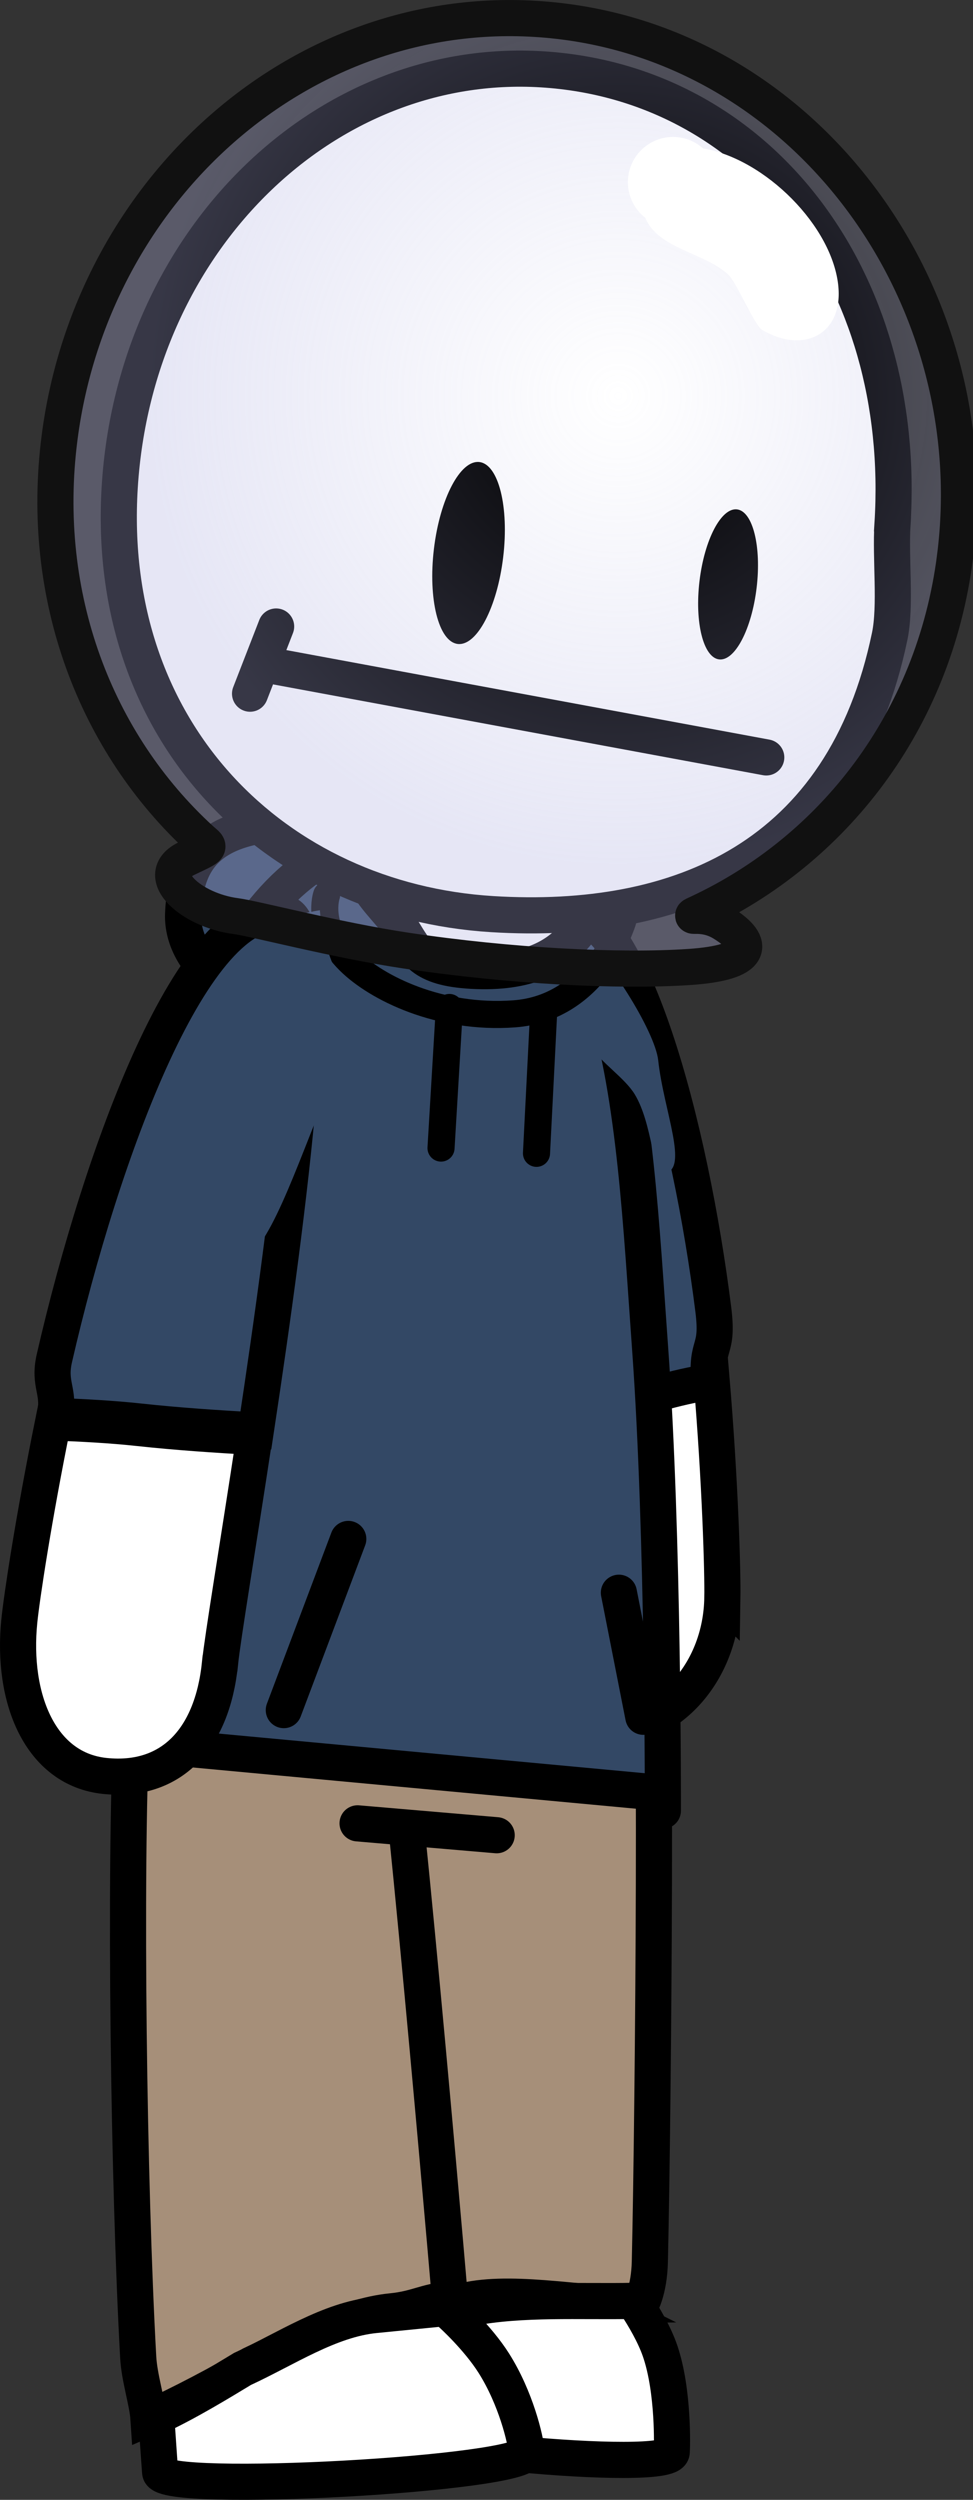 <svg version="1.1" xmlns="http://www.w3.org/2000/svg" xmlns:xlink="http://www.w3.org/1999/xlink" width="53.874" height="138.318" viewBox="0,0,53.874,138.318"><rect x="0" y="0" width="53.874" height="138.318" fill="#333333" stroke="none"/><defs><radialGradient cx="334.573" cy="152.092" r="26.06" gradientUnits="userSpaceOnUse" id="color-1"><stop offset="0" stop-color="#afb0e0" stop-opacity="0"/><stop offset="1" stop-color="#afb0e0" stop-opacity="0.314"/></radialGradient></defs><g transform="translate(-300.347,-130.179)"><g data-paper-data="{&quot;isPaintingLayer&quot;:true}" fill-rule="nonzero" stroke-linejoin="miter" stroke-miterlimit="10" stroke-dasharray="" stroke-dashoffset="0" style="mix-blend-mode: normal"><path d="M333.253,181.694c-0.148,3.486 -5.364,6.096 -11.651,5.83c-6.287,-0.267 -11.263,-3.309 -11.116,-6.795c0.148,-3.486 1.806,-5.314 8.093,-5.048c6.287,0.267 14.821,2.527 14.673,6.013z" fill="#334865" stroke="#000000" stroke-width="2" stroke-linecap="butt"/><path d="M340.343,218.588c-0.063,4.053 -2.918,7.29 -6.376,7.229c-3.459,-0.061 -6.212,-3.396 -6.149,-7.449c0.018,-1.158 0.012,-4.775 0.075,-9.355c1.884,-0.521 3.779,-1.011 5.689,-1.327c1.997,-0.331 3.901,-1.04 5.895,-1.34c0.082,-0.012 0.167,-0.019 0.254,-0.021c0.502,5.924 0.635,10.882 0.613,12.264z" data-paper-data="{&quot;index&quot;:null}" fill="#ffffff" stroke="#000000" stroke-width="2" stroke-linecap="butt"/><path d="M331.109,180.008c4.206,-0.168 7.485,12.681 8.732,22.62c0.304,2.42 -0.414,1.755 -0.226,4.057c-0.117,-0.003 -0.216,-0.002 -0.285,0.009c-1.999,0.316 -3.907,1.055 -5.908,1.403c-1.883,0.327 -3.753,0.827 -5.611,1.361c0.202,-11.821 0.86,-29.352 3.297,-29.449z" data-paper-data="{&quot;index&quot;:null}" fill="#334865" stroke="#000000" stroke-width="2" stroke-linecap="butt"/><path d="M323.37,225.435c1.806,-10.891 7.551,-5.88 12.907,-5.675c0.468,0.018 0.25,27.042 0.051,35.564c-0.037,1.601 -0.506,2.379 -0.5,2.387c-2.882,0.044 -6.752,-0.817 -9.51,-0.282c-1.427,0.279 -4.078,-0.096 -5.851,0.068c0.036,-0.939 -0.259,-1.173 -0.213,-2.243c0.383,-8.911 1.905,-22.508 3.117,-29.819z" fill="#a68f79" stroke="#000000" stroke-width="2" stroke-linecap="butt"/><path d="M337.541,265.853c-0.065,1.216 -16.91,-0.38 -16.844,-1.596c0.01,-0.183 0.076,-2.622 0.216,-6.272c1.785,-0.184 4.205,0.15 5.495,-0.098c2.832,-0.55 6.071,-0.338 9.013,-0.399c0.382,0.561 0.964,1.486 1.346,2.427c0.834,2.051 0.812,5.237 0.774,5.939z" fill="#ffffff" stroke="#000000" stroke-width="2" stroke-linecap="butt"/><path d="M307.627,225.622c0.505,-11.029 7.868,-4.014 13.905,-4.469c0.571,-0.043 3.262,30.805 3.731,36.242c-1.4,0.138 -1.838,0.533 -3.238,0.671c-2.601,0.257 -5.304,1.81 -7.754,2.943c-1.501,0.902 -4.133,2.293 -5.705,2.974c-0.059,-0.891 -0.503,-2.231 -0.566,-3.367c-0.532,-9.595 -0.755,-26.626 -0.372,-34.993z" fill="#a68f79" stroke="#000000" stroke-width="2" stroke-linecap="butt"/><path d="M329.506,265.854c0.097,1.215 -20.196,2.334 -20.293,1.119c-0.009,-0.117 -0.091,-1.238 -0.214,-3.06c1.723,-0.796 3.614,-1.958 4.772,-2.657c2.393,-1.102 4.812,-2.735 7.339,-2.984c1.36,-0.134 2.819,-0.278 4.194,-0.414c0.02,0.228 0.03,0.349 0.03,0.349c0,0 1.461,1.315 2.356,2.73c1.222,1.932 1.761,4.215 1.817,4.916z" fill="#ffffff" stroke="#000000" stroke-width="2" stroke-linecap="butt"/><path d="M316.059,230.819l0.183,-4.308l14.087,0.597l-0.183,4.308z" fill="#a68f79" stroke="none" stroke-width="0" stroke-linecap="butt"/><path d="M306.23,227.276c0,0 0.569,-17.604 2.286,-28.398c1.94,-12.196 5.834,-22.649 14.981,-22.533c11.5,0.145 11.87,14.928 12.847,28.455c0.746,10.329 0.705,25.568 0.705,25.568" fill="#334865" stroke="#000000" stroke-width="2" stroke-linecap="round"/><path d="M329.654,180.824c0.589,-0.063 1.581,0.086 2.694,0.936c1.571,1.199 4.271,5.471 4.444,7.092c0.295,2.77 1.744,6.087 0.323,6.239c-0.652,0.07 -0.621,-2.697 -1.618,-4.353c-0.549,-0.912 -1.891,-1.777 -2.417,-2.633c-0.6,-0.978 -1.802,-0.939 -1.887,-1.739c-0.295,-2.77 -2.959,-5.391 -1.539,-5.542z" data-paper-data="{&quot;index&quot;:null}" fill="#334865" stroke="none" stroke-width="0" stroke-linecap="butt"/><path d="M327.848,231.724l-7.703,-0.658" fill="none" stroke="#000000" stroke-width="2" stroke-linecap="round"/><path d="M333.46,179.266c-0.033,0.787 -0.488,1.806 -1.342,2.755c-0.975,1.084 -2.532,2.044 -5.646,1.873c-2.81,-0.155 -3.093,-1.083 -3.873,-2.303c-0.606,-0.947 -2.002,-2.132 -1.971,-2.87c0.071,-1.686 3.002,-2.931 6.545,-2.781c3.543,0.15 6.358,1.639 6.287,3.325z" fill="#ffffff" stroke="#000000" stroke-width="2" stroke-linecap="butt"/><path d="M349.763,159.191c-0.119,1.876 0.197,4.505 -0.152,6.184c-2.551,12.292 -11.681,16.019 -22.015,15.383c-11.978,-0.737 -21.482,-10.003 -20.617,-23.672c0.866,-13.669 11.401,-23.808 23.379,-23.071c11.978,0.737 20.271,11.507 19.405,25.176z" fill="#ffffff" stroke="#000000" stroke-width="2" stroke-linecap="butt"/><path d="M328.208,161.006c-0.332,2.78 -1.46,4.931 -2.519,4.804c-1.059,-0.127 -1.648,-2.483 -1.316,-5.262c0.332,-2.78 1.46,-4.931 2.519,-4.804c1.059,0.127 1.648,2.483 1.316,5.262z" fill="#000000" stroke="none" stroke-width="0" stroke-linecap="butt"/><path d="M342.24,162.703c-0.274,2.292 -1.204,4.065 -2.077,3.961c-0.873,-0.104 -1.359,-2.047 -1.085,-4.339c0.274,-2.292 1.204,-4.065 2.077,-3.961c0.873,0.104 1.359,2.047 1.085,4.339z" fill="#000000" stroke="none" stroke-width="0" stroke-linecap="butt"/><path d="M315.703,167.074l27.071,5.014" fill="none" stroke="#000000" stroke-width="2" stroke-linecap="round"/><path d="M314.192,168.561l1.444,-3.717" fill="none" stroke="#000000" stroke-width="2" stroke-linecap="round"/><path d="M319.631,215.33l-3.57,9.471" fill="none" stroke="#000000" stroke-width="2" stroke-linecap="round"/><path d="M335.966,225.169l-1.352,-6.863" fill="none" stroke="#000000" stroke-width="2" stroke-linecap="round"/><path d="M334.829,181.133c0,0 -1.438,4.81 -6.016,5.143c-4.119,0.3 -7.611,-1.422 -9.129,-2.931c-1.879,-1.867 -1.255,-3.641 -1.255,-3.641" fill="none" stroke="#000000" stroke-width="1.5" stroke-linecap="round"/><path d="M325.229,185.924l-0.463,7.778" fill="none" stroke="#000000" stroke-width="1.5" stroke-linecap="round"/><path d="M330.454,186.079l-0.402,7.914" fill="none" stroke="#000000" stroke-width="1.5" stroke-linecap="round"/><path d="M336.764,229.364l-29.972,-2.787" fill="none" stroke="#000000" stroke-width="2" stroke-linecap="round"/><path d="M316.107,180.715c2.356,0.369 0.245,16.458 -1.593,28.612c-2.142,-0.121 -4.281,-0.261 -6.415,-0.492c-1.571,-0.17 -3.138,-0.248 -4.712,-0.312c0.283,-1.382 -0.367,-1.722 -0.029,-3.194c2.598,-11.318 7.72,-25.401 12.749,-24.614z" fill="#334865" stroke="#000000" stroke-width="2" stroke-linecap="butt"/><path d="M312.529,222.209c-0.434,4.273 -2.766,6.602 -6.364,6.236c-3.599,-0.365 -5.181,-4.304 -4.748,-8.577c0.133,-1.313 0.786,-5.648 1.868,-10.986c1.589,0.064 3.171,0.141 4.757,0.313c2.127,0.23 4.26,0.371 6.395,0.491c-0.924,6.084 -1.763,11.101 -1.907,12.522z" fill="#ffffff" stroke="#000000" stroke-width="2" stroke-linecap="butt"/><path d="M320.68,187.996c0.078,1.127 -1.688,1.374 -2.318,2.877c-1.552,3.704 -3.241,8.909 -4.744,9.013c-2.113,0.146 -0.32,-7.457 -0.59,-11.361c-0.27,-3.903 1.716,-7.611 3.829,-7.757c0.255,-0.018 0.754,-0.16 1.2,-0.225c0.18,2.225 1.093,4.257 2.506,5.841c0.043,0.536 0.08,1.078 0.117,1.613z" fill="#334865" stroke="none" stroke-width="0" stroke-linecap="butt"/><g stroke-linecap="butt"><path d="M353.221,161.026c-1.172,9.084 -6.744,16.195 -14.222,19.678c-0.777,0.362 0.233,-0.154 1.385,0.559c1.827,1.132 1.731,2.179 -1.872,2.42c-3.885,0.26 -9.896,-0.039 -15.711,-0.911c-3.848,-0.577 -8.369,-1.772 -9.409,-1.906c-2.426,-0.313 -4.676,-2.252 -2.704,-3.188c1.459,-0.693 1.289,-0.584 0.767,-1.062c-5.815,-5.334 -8.942,-13.439 -7.81,-22.218c1.833,-14.211 14.133,-24.805 27.955,-23.022c13.823,1.783 23.453,15.44 21.62,29.651z" fill="url(#color-1)" stroke="#111111" stroke-width="2"/><path d="M346.767,146.048c0.241,2.632 -1.932,3.735 -4.227,2.38c-0.422,-0.249 -1.415,-2.654 -1.89,-3.076c-1.38,-1.225 -3.869,-1.414 -4.572,-3.12c-0.675,-0.526 -1.063,-1.384 -0.945,-2.294c0.177,-1.369 1.43,-2.336 2.799,-2.16c0.519,0.067 0.98,0.289 1.343,0.613c3.426,0.575 7.186,4.304 7.493,7.657z" fill="#ffffff" stroke="none" stroke-width="0.5"/></g></g></g></svg>